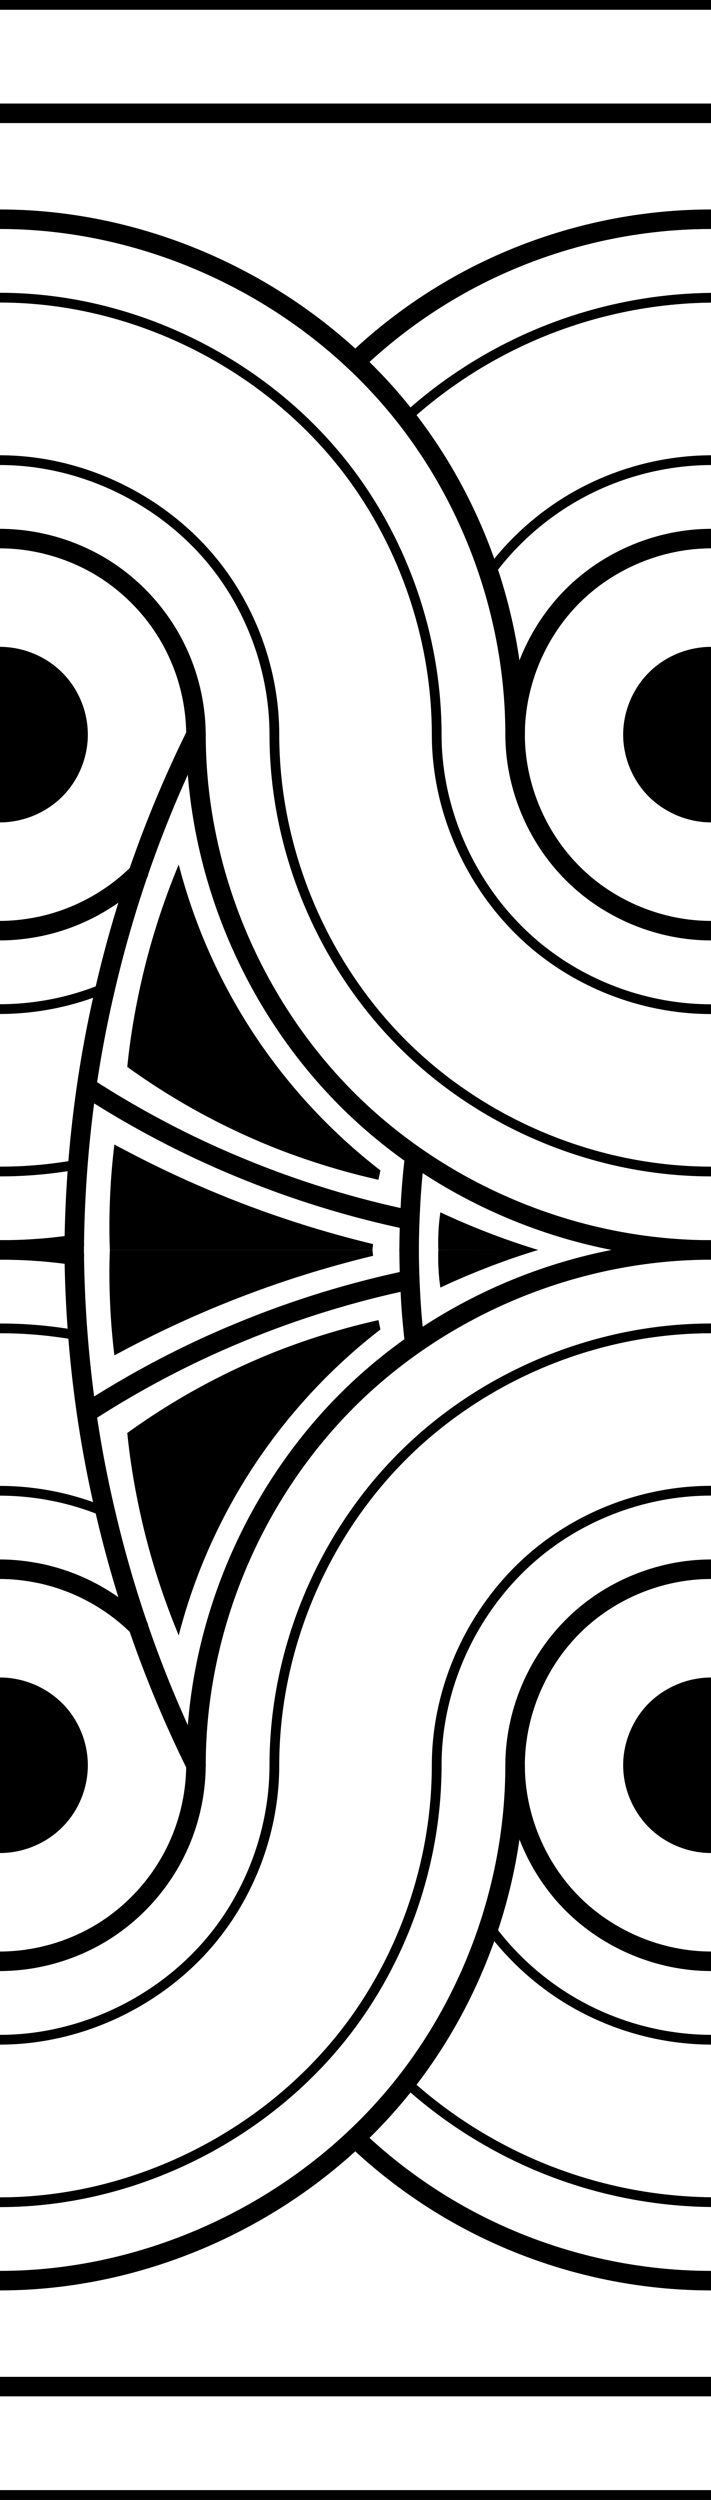 <svg xmlns="http://www.w3.org/2000/svg" xmlns:xlink="http://www.w3.org/1999/xlink" width="34.416" height="120.95" viewBox="0 0 9.106 32.001"><use xlink:href="#a" width="100%" height="100%" transform="matrix(1 0 0 -1 0 32)"/><g id="a" stroke-linecap="round" stroke-linejoin="round"><g stroke-width=".125" fill="none" stroke="#000"><path d="M9.106 14.996c-1.43 0-2.85-.573-3.88-1.565-1.08-1.04-1.712-2.528-1.712-4.026 0-.737-.24-1.47-.673-2.066C2.193 6.446 1.104 5.89 0 5.89"/><path d="M0 3.81c1.773 0 3.523.902 4.553 2.346.67.94 1.04 2.092 1.04 3.248 0 1.09.542 2.166 1.416 2.817.6.448 1.347.697 2.096.697M0 12.917c.163 0 .326-.012.488-.035.295-.042.586-.122.86-.238M0 14.996c.133 0 .266-.004.398-.014.2-.014.4-.04.597-.075M6.266 7.338c.29-.398.667-.735 1.095-.98.53-.303 1.137-.466 1.746-.468M5.203 5.347c.45-.41.967-.75 1.523-1.004.745-.34 1.56-.523 2.38-.532"/></g><g fill="none" stroke="#000" stroke-width=".25"><path d="M9.106 16c-1.675 0-3.34-.666-4.553-1.822C3.265 12.95 2.51 11.183 2.51 9.404c-.002-.39-.095-.778-.27-1.125-.208-.414-.532-.767-.924-1.01C.923 7.027.462 6.895 0 6.894M9.106 11.913c-.657 0-1.31-.27-1.773-.736-.464-.464-.735-1.117-.736-1.773 0-1.444-.49-2.884-1.372-4.028C3.998 3.784 2.01 2.806 0 2.806"/><path d="M6.597 9.404c0-.657.272-1.31.736-1.774.464-.464 1.116-.735 1.773-.736M4.553 4.63c.487-.465 1.045-.854 1.65-1.15.9-.44 1.9-.674 2.903-.674M0 11.913c.172 0 .343-.02.51-.054.476-.1.92-.34 1.264-.683M0 16c.15 0 .3-.004.45-.015.167-.01.335-.03.502-.053"/><path d="M2.51 9.404c-.51 1.03-.9 2.12-1.16 3.24C1.09 13.744.96 14.872.95 16M5.24 16.002c0-.19.006-.38.017-.57.01-.21.03-.422.054-.632"/><path d="M1.11 13.915c.622.403 1.28.75 1.966 1.032.7.29 1.43.515 2.172.67"/><path d="M0 0h9.106m0 1.45H0"/></g><g fill="#000"><path d="M0 8.28c.295 0 .587.12.795.328.21.208.33.5.33.796 0 .294-.12.587-.33.795-.208.207-.5.328-.795.328M9.106 8.28c-.295 0-.587.12-.795.328-.208.208-.33.5-.33.796 0 .294.122.587.33.795.21.207.5.328.796.328M5.614 16c-.004-.094-.002-.188.004-.282.005-.067.012-.134.022-.2.19.09.383.172.578.248.222.087.448.165.677.235M1.63 13.656c.04-.4.11-.797.203-1.19.114-.477.267-.946.456-1.4.204.792.544 1.548 1 2.226.433.643.97 1.216 1.583 1.69l-.025.12c-.427-.096-.847-.223-1.256-.38-.696-.27-1.357-.628-1.962-1.066zM1.407 16c-.01-.236-.007-.474.004-.71.01-.215.028-.428.054-.64.494.268 1.006.507 1.53.713.58.228 1.177.416 1.783.562L4.77 16"/></g></g></svg>